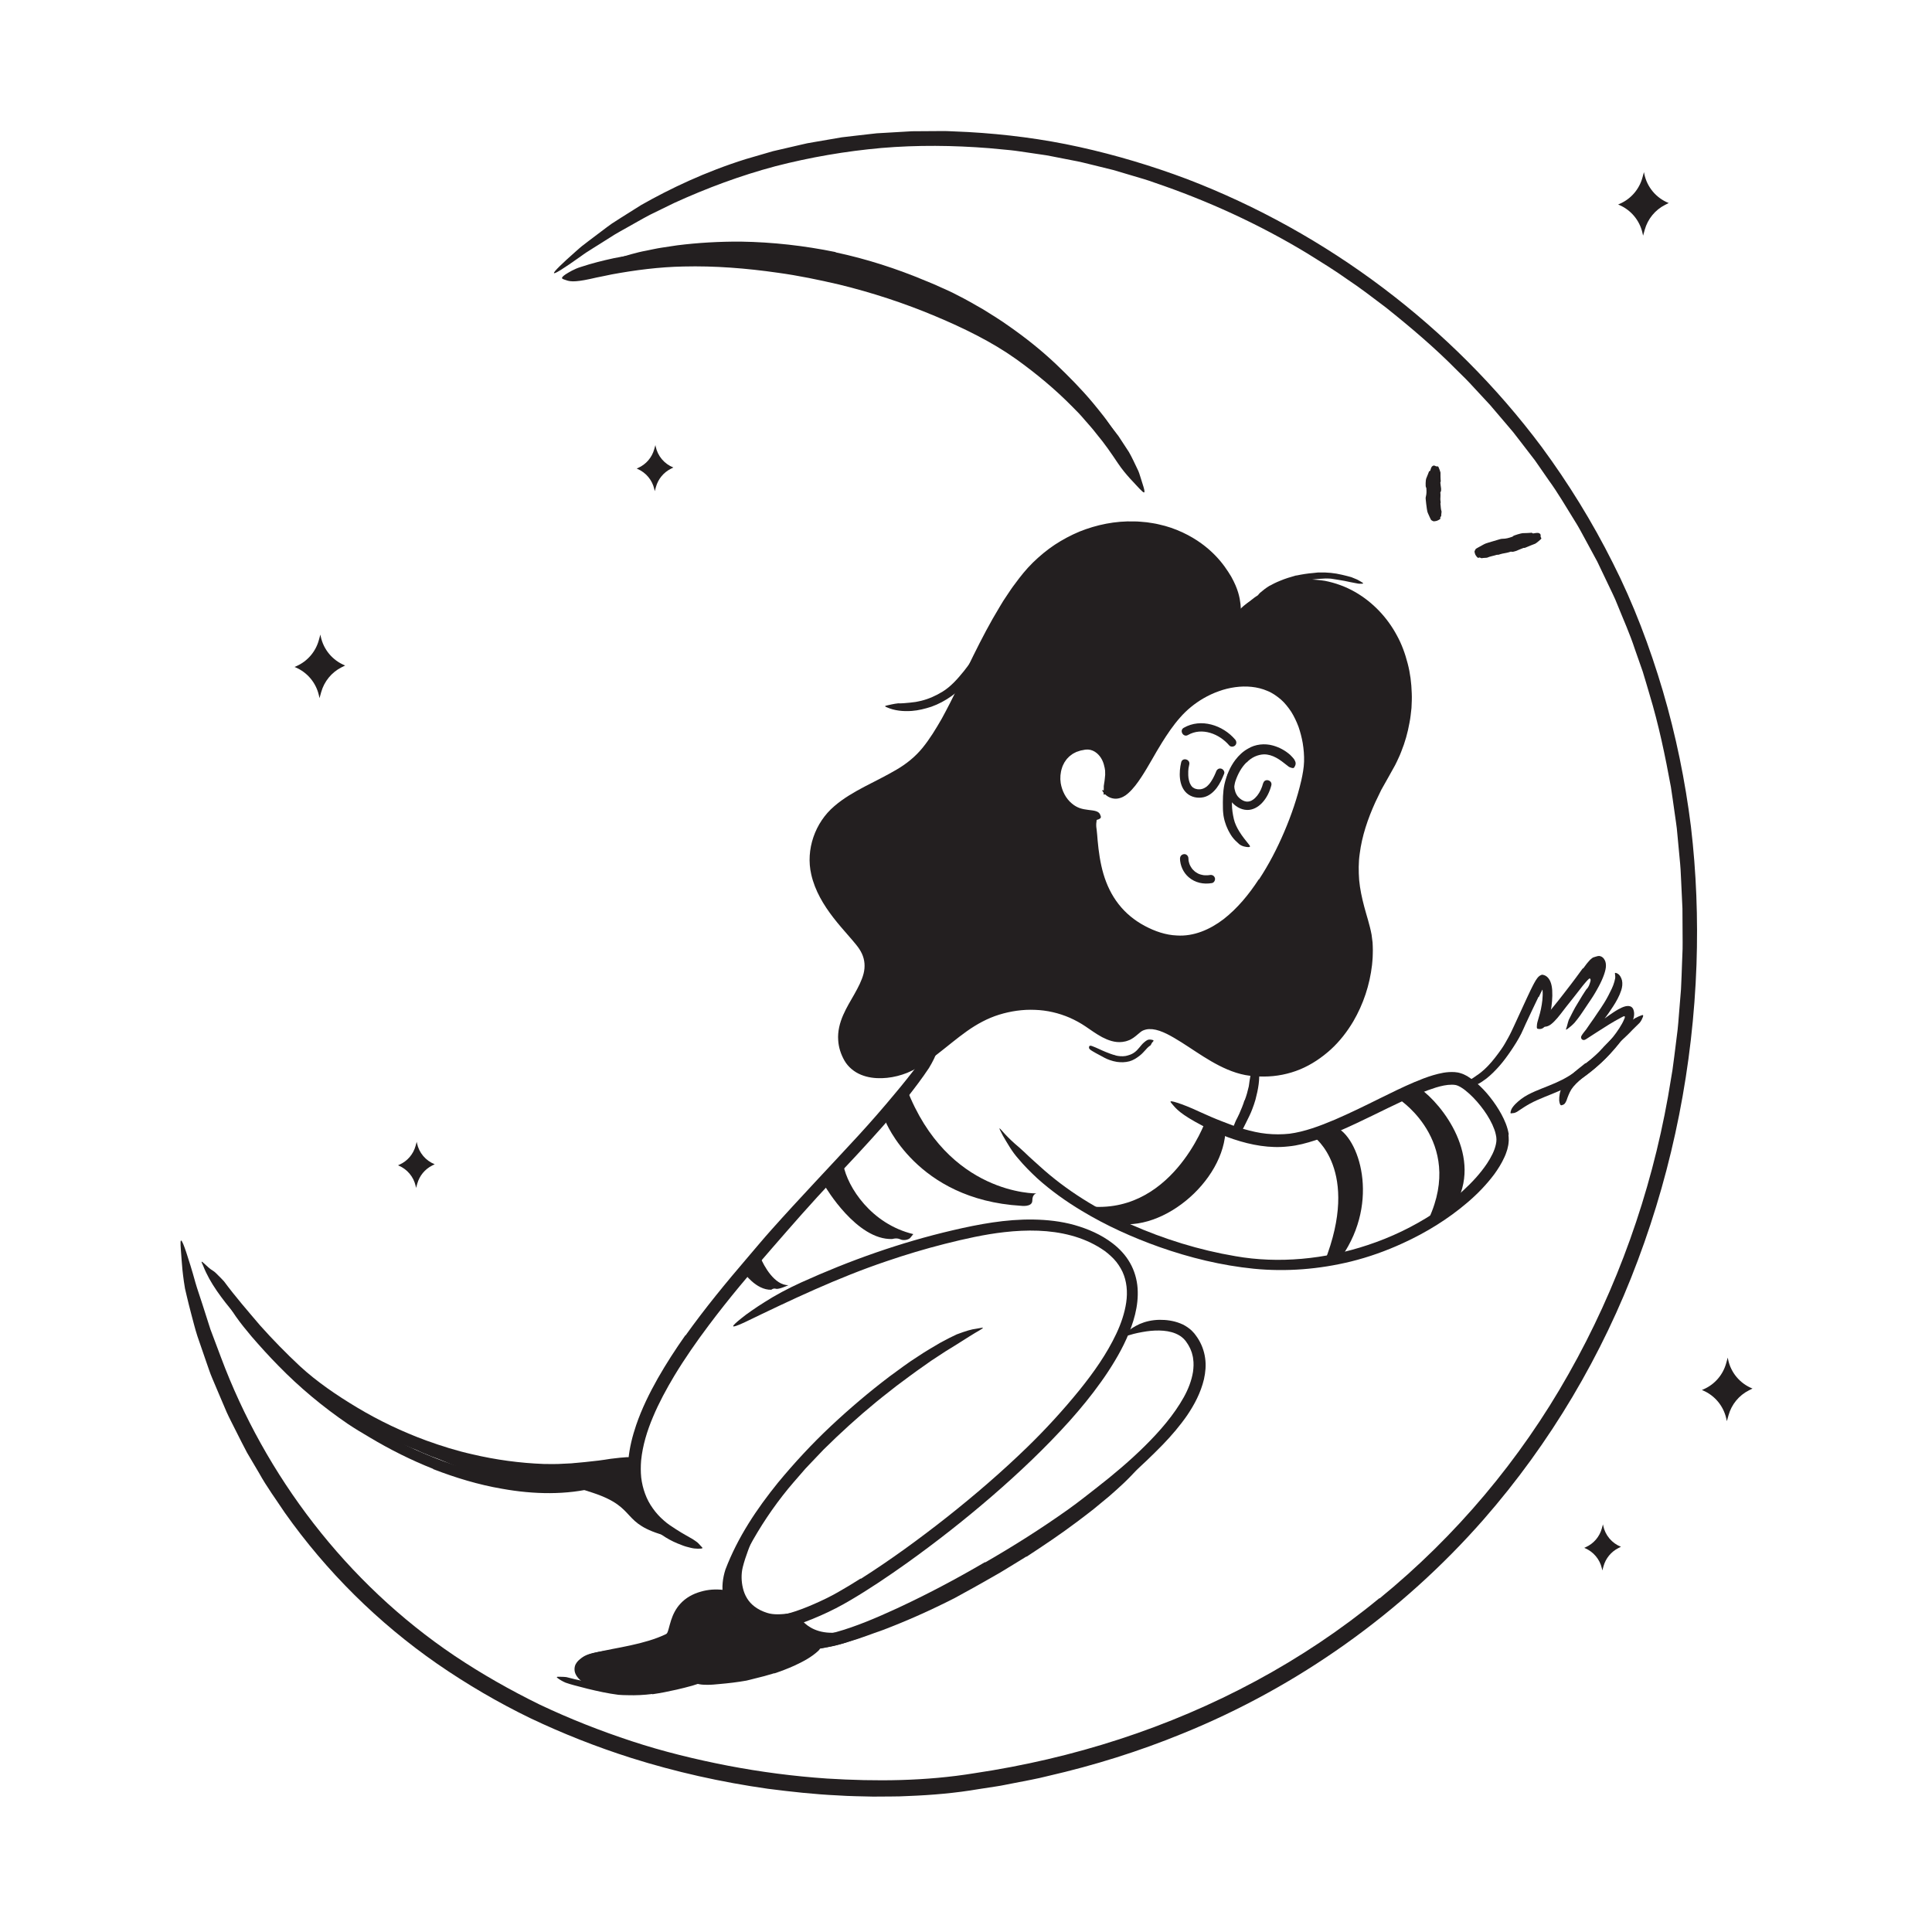 <?xml version="1.0" encoding="UTF-8"?><svg id="Layer_1" xmlns="http://www.w3.org/2000/svg" width="520" height="520" viewBox="0 0 520 520"><defs><style>.cls-1{fill:#231f20;}</style></defs><path class="cls-1" d="m179.65,413.48c-12.99-3.39-7.69-7.58-20.05-11.68-11.58-3.84-22.27-6.52-22.27-6.52l34.02-2.69s-.88,3.66.96,8.47c1.94,5.08,8.59,12.75,7.34,12.42Z"/><path class="cls-1" d="m128.19,393.15c2.08.75,4.2,1.45,6.35,1.99.78.23,1.59.31,2.38.51,2.78.69,5.61,1.28,8.47,1.6,1.27.16,2.56.18,3.83.21,1.63-.06,3.26,0,4.91.28.52.1.47.48.06.96-.41.47-1.2,1.12-2.17,1.36-.86.22-1.72.25-2.59.29-.86.05-1.73.02-2.6.01-1.73-.12-3.46-.34-5.16-.72-2.04-.43-4.19-.61-6.27-1.03-2.29-.47-4.53-1.12-6.75-1.83l-2.04-.68-2.01-.74c-2.03-.74-4.02-1.63-6.01-2.43-.77-.33-1.55-.6-2.33-.87-.77-.31-1.53-.63-2.29-.96-.33-.15-.67-.27-.99-.46-1.18-.68-1.41-1.16-1.32-1.91.02-.17.02-.34.06-.49.07-.25.28-.4.6-.49.32-.08.77-.11,1.25.02,1.43.36,2.84.78,4.25,1.25.69.26,1.37.54,2.06.84.69.28,1.38.56,2.07.84,1.02.43,2.07.81,3.1,1.24,1.05.37,2.09.78,3.15,1.12l-.02.08Z"/><path class="cls-1" d="m116.6,395.35c-5.92-2.34-11.62-5.2-17.06-8.45-2-1.17-3.98-2.36-5.9-3.64-6.73-4.6-13.01-9.82-18.68-15.64-2.53-2.56-4.96-5.25-7.3-7.96l-2.19-2.67c-.7-.91-1.42-1.81-2.07-2.77-.64-.96-1.26-1.93-1.82-2.94-.56-1.01-1.02-2.08-1.53-3.1-.6-1.3-.37-1.21.58-.38.52.46,1.17,1.04,1.92,1.7.39.35.86.71,1.28,1.13.41.43.82.9,1.22,1.4.35.45.75.87,1.1,1.32l1.03,1.37c.69.91,1.43,1.78,2.14,2.67,1.46,1.76,2.95,3.49,4.52,5.17,3.11,3.37,6.4,6.58,9.83,9.71,4.11,3.73,8.88,7.02,13.67,10.05,5.26,3.35,10.78,6.32,16.53,8.77,3.52,1.55,7.14,2.86,10.81,3.99,5.57,1.69,11.31,2.96,17.06,3.49,4.47.38,8.88.27,13.26-.14.97-.09,1.91-.15,2.88-.27.9-.09,1.65-.15,2.28-.18.63-.04,1.14-.11,1.57-.08.86.05,1.38.18,1.83.38.2.09.46.16.58.25.21.15-.04.36-.66.69-.63.31-1.62.8-2.97,1.12-7.97,2.08-16.86,1.9-25.38.36-6.36-1.08-12.57-2.98-18.56-5.29l.02-.07Z"/><path class="cls-1" d="m118.08,392.42c-6.76-2.22-13.31-5.06-19.52-8.49l-3.38-1.9c-1.13-.62-2.21-1.34-3.31-2.02-.97-.6-1.91-1.25-2.83-1.91-.93-.66-1.87-1.3-2.78-1.98-1.79-1.41-3.63-2.75-5.33-4.25-3.51-2.89-6.74-6.09-9.91-9.32-1.34-1.5-2.75-2.94-4.09-4.44-1.3-1.53-2.68-3-3.9-4.58-3.22-3.97-6.47-8.02-8.36-12.87-.71-1.43-.5-1.31.52-.37.53.45,1.16,1.18,2.26,1.82.52.34.92.82,1.4,1.28.47.48.98.96,1.46,1.51,3.04,4.12,6.4,7.96,9.7,11.85,3.4,3.81,6.98,7.47,10.75,10.99,4.54,4.18,9.88,7.81,15.28,11.05,5.95,3.57,12.24,6.57,18.77,8.96,4.02,1.45,8.12,2.74,12.3,3.67,6.31,1.49,12.81,2.37,19.24,2.61,1.25.03,2.5.02,3.74.01,1.24-.06,2.48-.1,3.71-.18,2.46-.21,4.9-.45,7.34-.75,1.08-.13,2.12-.3,3.2-.47,4.02-.48,5.31-.61,6.32-.19.23.09.52.15.66.24.25.16-.02.41-.7.81-.68.41-1.79.87-3.26,1.33-8.76,2.82-18.61,3.06-28.21,2.14-7.14-.79-14.24-2.27-21.08-4.46l.02-.08Z"/><path class="cls-1" d="m426.77,286.22c1.32-1,2.57-2.03,3.71-3.17.42-.41.77-.91,1.2-1.35,1.51-1.54,3.05-3.14,4.7-4.64.73-.67,1.49-1.31,2.25-1.93.5-.39.98-.8,1.53-1.12.56-.31,1.15-.56,1.75-.77.38-.13.42.07.28.47-.15.38-.42,1.05-.87,1.57-.85.88-1.73,1.65-2.54,2.54-.82.86-1.74,1.66-2.64,2.52-1.1,1.01-1.98,2.32-3.02,3.49-1.17,1.3-2.47,2.52-3.81,3.61-.82.69-1.67,1.32-2.48,1.97-1.23.98-2.44,1.96-3.39,3.11-.75.89-1.17,1.94-1.56,2.96-.1.22-.14.46-.24.69-.36.84-.61,1.1-1.07,1.23-.1.03-.21.08-.3.09-.3.05-.5-.4-.61-1.23-.04-1.2.16-2.53.79-3.67.59-1.15,1.35-2.23,2.25-3.08,1.32-1.28,2.73-2.3,4.02-3.36l.04.05Z"/><path class="cls-1" d="m426.11,260.67l.95-1.28c.31-.39.61-.7.91-1.05.26-.21.54-.49.76-.61.19-.06.42-.16.57-.19.35-.08.65-.22.93-.23.16.01.27-.06.59.09.32.08.6.33.79.53.49.66.62,1.17.63,1.94.04,1.27-.8,3.52-1.96,5.67-.3.53-.57,1.06-.88,1.57l-.36.6-.29.47c-.39.63-.82,1.24-1.23,1.85-.75,1.08-1.43,2.2-2.19,3.25-.49.67-.99,1.35-1.54,1.99-.58.62-1.23,1.18-1.93,1.69-.47.3-.44.17-.27-.26.18-.43.33-1.31.65-2.22.76-1.47,1.46-2.99,2.35-4.38.42-.71.85-1.41,1.28-2.12.21-.36.44-.7.67-1.05.22-.32.52-.81.54-.76.22-.2.43-.55.57-.85.14-.32.23-.59.36-1,.07-.22.14-.49.07-.74-.03-.12-.12-.21-.21-.23-.08,0-.14.06-.2.1-.24.19-.48.47-.78.8l-.58.68-.32.39-.52.67c-1.3,1.7-2.65,3.37-3.98,5.05-1.04,1.3-1.96,2.67-3.19,3.9-.27.26-.55.53-.87.77-.6.45-1.13.59-1.53.63-.4.03-.68-.1-.91-.34-.1-.1-.21-.2-.27-.3-.15-.36.18-.81.69-1.46.4-.5.83-.99,1.24-1.55.45-.54.9-1.08,1.35-1.62.91-1.11,1.84-2.28,2.76-3.47l2.06-2.67,1.25-1.66,1.98-2.7v.1Z"/><path class="cls-1" d="m431.27,282.38c1.35-1.4,2.64-2.88,3.76-4.45.56-.78,1.09-1.59,1.54-2.41.22-.41.43-.82.59-1.23l.11-.25c.02-.06.04-.11.05-.18.01-.08.02-.16,0-.23-.02-.18-.24-.12-.35-.07l-.19.09-.09.04-.32.17c-2.21,1.14-4.4,2.56-6.58,3.96l-1.64,1.06-.82.53-.42.27c-.1.06-.14.1-.38.19l-.1.03c-.06.02-.24.03-.35,0-.08-.03-.09-.02-.21-.09-.1-.06-.2-.17-.25-.29-.12-.3-.06-.26-.07-.36,0-.06.02-.16.03-.19l.03-.07s.04-.1.05-.12c.23-.41.42-.62.62-.9l.61-.77,1.1-1.6c.67-.93,1.33-1.87,1.95-2.83.65-.94,1.29-1.87,1.87-2.83.76-1.22,1.41-2.5,2-3.75.29-.63.54-1.26.7-1.87.07-.31.16-.6.21-.89.06-.29.02-.54,0-.82-.02-.36-.11-.57-.03-.64.07-.06.31-.04.75.21.45.25.9.93,1.12,1.78.19.85.08,1.8-.21,2.69-.52,1.59-1.31,2.96-2.15,4.27-.42.66-.85,1.29-1.29,1.92-.44.63-.88,1.25-1.41,1.81-1.03,1.14-2.03,2.28-3.14,3.31-.28.26-.47.58-.7.86l-.32.43-.14.2-.05.08-.02.03h0s.02.02-.02,0c-.06-.03-.13-.06-.16-.08-.15-.09-.34-.15-.49-.19-.1-.05-.22-.02-.2-.02.02-.02.02-.07,0-.1-.01-.04-.03-.14-.05-.2-.03-.07-.06-.13-.1-.2-.05-.11-.1-.22-.15-.32-.05-.07.05-.05.12-.12l.47-.31.93-.64c1.48-1.02,2.97-2.11,4.48-3.21.76-.55,1.52-1.1,2.32-1.62.4-.26.8-.52,1.23-.76.61-.34,1.37-.72,2.02-.86.42-.09.81-.1,1.17,0,.37.07.71.41.87.74.23.54.31,1.13.23,1.81-.07.34-.11.67-.23,1.01l-.16.5-.14.35c-.36.88-.8,1.68-1.27,2.45-.95,1.54-2.02,2.96-3.17,4.32-1.66,1.95-3.47,3.74-5.39,5.4-2.91,2.5-6.19,4.69-9.74,6.19-2.72,1.2-5.48,2.12-7.89,3.43-.52.3-1.04.58-1.54.91-.95.58-1.5,1.03-1.97,1.3-.25.11-.43.22-.62.28-.2.05-.38.07-.56.08-.16.01-.33.06-.44.06-.18,0-.15-.21-.02-.7.11-.51.53-1.11,1.18-1.79.99-.98,2.14-1.87,3.38-2.52,1.24-.66,2.52-1.19,3.77-1.69,2.51-.99,4.93-1.93,7.12-3.27,3.27-2,6.37-4.53,9.08-7.37l.05.04Z"/><path class="cls-1" d="m414.09,268.3c-1.16,2.37-2.28,4.81-3.43,7.24-.42.89-.78,1.81-1.23,2.7-.4.77-.84,1.58-1.31,2.33-.45.74-.93,1.47-1.42,2.2-.99,1.45-2.03,2.89-3.21,4.22-1.05,1.18-2.17,2.32-3.42,3.3-.82.6-1.64,1.23-2.59,1.62-.91.46-1.92.75-2.96.73-.64.01-.57-.08-.16-.5.2-.22.48-.52.78-.93.3-.38.71-.64,1.14-.95.39-.24.76-.51,1.13-.77.39-.24.74-.52,1.1-.79.71-.56,1.39-1.18,2.02-1.85,1.27-1.34,2.42-2.85,3.54-4.44.68-.95,1.26-2,1.85-3.07.58-1.03,1.07-2.12,1.59-3.22l3.37-7.33,1.07-2.27.56-1.13.38-.72c.14-.27.3-.53.45-.79.26-.4.53-.8.83-1.06.15-.14.3-.23.47-.32.15-.06.36-.2.58-.14,1.19.19,1.92,1.21,2.27,2.42.08.31.16.62.2.94.02.15.05.34.06.47l.03.37c.03.49.04.97.03,1.44-.06,2.04-.29,4.02-.9,5.98-.13.43-.26.86-.45,1.29-.81,1.54-1.58,1.74-2.19,1.68-.15-.02-.3-.01-.41-.05-.19-.06-.23-.27-.22-.6.02-.33.04-.8.19-1.3.21-.75.43-1.51.65-2.27.2-.77.37-1.57.49-2.37.13-.8.22-1.61.24-2.4.05-.72-.07-1.87-.04-1.53,0,0,0,0,0-.03,0-.02-.02-.02-.05,0,.07-.15-.23.44-.39.78l-.56,1.17-.06-.02Z"/><path class="cls-1" d="m335.01,296.15c.47-1.2.81-2.46,1.1-3.74.11-.47.1-.95.2-1.42.16-.83.28-1.68.38-2.53.04-.43.11-.85.16-1.28l.09-1.29c.05-.77-.02-1.53-.08-2.29-.07-.97-.2-1.94-.12-2.94.03-.31.35-.33.74-.13.38.2.88.62,1.07,1.19.15.5.27,1.01.4,1.53.12.51.13,1.04.19,1.56.08,1.04.08,2.1-.06,3.15-.08.63-.12,1.27-.16,1.91-.02.65-.06,1.29-.15,1.94-.18,1.41-.5,2.8-.86,4.17-.26.84-.51,1.68-.84,2.49-.45,1.25-1.08,2.43-1.66,3.62-.46.92-.88,1.86-1.49,2.71-.13.19-.23.4-.39.56-.58.64-.91.7-1.45.43-.12-.06-.25-.12-.36-.2-.36-.26-.42-.77-.21-1.3.18-.38.35-.77.5-1.17.15-.4.35-.76.48-1.16.14-.4.37-.74.55-1.12.17-.38.36-.76.54-1.13.5-1.15,1-2.32,1.37-3.56l.07.02Z"/><path class="cls-1" d="m278.98,321.21s-23.91.49-34.95-28.2l-5.75,8.71s8.26,21.12,36.5,22.82c0,0,3.07.44,3.07-1.4s1.13-1.93,1.13-1.93Z"/><path class="cls-1" d="m245.81,332.16c-11.29-2.72-17.69-12.61-18.82-18.64l-4.89,5.84s8.47,14.49,18.07,14.12c0,0,1.13-.39,2.12.08s2.31.06,2.68-.36.85-1.04.85-1.04Z"/><path class="cls-1" d="m212.24,345.9c-3.78.11-6.7-5.29-7.55-7.42l-4.5,4s3.27,4.78,7.41,4.66c0,0,.52-.49,1.27-.26s3.36-.99,3.36-.99Z"/><path class="cls-1" d="m184.5,359.46c5.24-7.34,10.94-14.27,16.76-21.06,2.13-2.48,4.2-4.99,6.38-7.42,7.65-8.57,15.58-16.86,23.33-25.28,3.43-3.74,6.79-7.59,9.99-11.46,2.08-2.47,4.09-4.99,6.03-7.56.98-1.27,1.97-2.54,2.91-3.83.46-.66.95-1.29,1.44-1.92.47-.64.94-1.3,1.36-1.98,1.04-1.7.96-1.49.59.24-.21.85-.51,2.09-.97,3.57-.51,1.45-1.29,3.05-2.28,4.68-1.86,2.81-3.9,5.47-5.96,8.1-2.09,2.61-4.29,5.11-6.48,7.61-4.41,4.98-8.95,9.84-13.55,14.67-5.52,5.77-10.95,12.04-16.3,18.18-5.88,6.75-11.66,13.59-17.01,20.74-3.3,4.39-6.44,8.91-9.27,13.59-2.12,3.56-4.11,7.21-5.7,11.01-1.61,3.78-2.81,7.74-3.21,11.73-.13,1.55-.13,3.09.02,4.61.18,1.51.53,2.98,1.05,4.38.51,1.4,1.21,2.72,2.08,3.92.85,1.21,1.85,2.32,2.98,3.28.97.88,2.06,1.58,3.18,2.3,1.04.67,1.92,1.22,2.69,1.63.75.45,1.39.77,1.89,1.08.5.32.89.61,1.22.85.32.27.55.54.77.79.19.23.47.47.58.62.18.27-.26.31-1.28.3-.52,0-1.16-.06-1.9-.25-.75-.17-1.61-.4-2.55-.79-2.82-1.03-5.54-2.65-7.85-4.88-1.16-1.11-2.2-2.38-3.1-3.75-.87-1.4-1.6-2.89-2.15-4.47-1.06-3.15-1.35-6.54-1.06-9.77.28-3.25,1.08-6.36,2.09-9.35,1.52-4.44,3.58-8.61,5.84-12.61,2.28-3.99,4.77-7.83,7.39-11.55l.08.04Z"/><path class="cls-1" d="m226.14,69.36c2.88.8,5.74,1.66,8.57,2.6,1.04.32,2.09.59,3.12.95,3.61,1.28,7.13,2.81,10.63,4.35,1.55.68,3.14,1.3,4.69,1.94.98.45,1.98.86,2.96,1.33.95.53,1.84,1.16,2.73,1.8.54.42.31.69-.4.88-.71.17-1.96.41-3.18.17-4.19-1.22-8.07-3.07-12.06-4.88-2.37-1.12-5.02-1.8-7.55-2.64-2.79-.92-5.6-1.8-8.44-2.57-1.75-.48-3.5-.94-5.27-1.34-2.68-.61-5.38-1.19-8.08-1.56-1.05-.13-2.1-.2-3.15-.26-1.05-.03-2.09-.1-3.13-.19-.46-.04-.91-.05-1.37-.1-.43-.06-.78-.14-1.07-.22-.29-.09-.52-.23-.71-.35-.38-.25-.59-.51-.74-.85-.07-.15-.17-.3-.21-.44-.13-.44.61-.83,1.94-1.19.97-.16,1.95-.23,2.94-.26.99-.04,1.99-.07,2.98.04,1.99.17,4,.44,5.99.79,2.97.51,5.92,1.19,8.85,1.92l-.02.09Z"/><path class="cls-1" d="m224.92,67.92c8.3,1.77,16.41,4.38,24.21,7.66l2.14.88,2.12.95c1.41.62,2.82,1.25,4.18,1.98,2.44,1.21,4.79,2.58,7.15,3.94,2.31,1.44,4.63,2.86,6.84,4.45,4.46,3.11,8.72,6.5,12.66,10.23,3.48,3.32,6.89,6.77,9.95,10.44,1,1.16,1.92,2.4,2.89,3.59.95,1.21,1.77,2.52,2.65,3.78.44.63.84,1.28,1.23,1.95.38.67.82,1.3,1.14,2.01.74,1.35,1.29,2.8,1.93,4.19.75,1.76.48,1.6-.64.39-.59-.64-1.38-1.49-2.29-2.48-.48-.5-1.05-1.02-1.56-1.62-.5-.61-1-1.27-1.48-1.97-3.65-4.87-7.46-9.6-11.78-13.9-4.28-4.33-8.94-8.29-13.82-12.04-5.84-4.51-12.63-8.19-19.48-11.35-7.54-3.47-15.39-6.34-23.47-8.33-4.96-1.28-10.02-2.19-15.1-2.9-7.7-1-15.54-1.41-23.25-.98-5.99.35-11.83,1.2-17.6,2.45-1.28.23-2.5.61-3.79.85-1.2.23-2.19.41-3.02.57-.83.16-1.5.28-2.08.31-1.15.04-1.86-.09-2.47-.33-.28-.11-.63-.19-.81-.31-.3-.2,0-.53.8-1.02.8-.48,2.08-1.17,3.83-1.73,2.59-.78,5.23-1.63,7.96-2.12,1.36-.27,2.73-.59,4.12-.8,1.39-.21,2.78-.42,4.18-.63,5.62-.71,11.37-1.03,17.13-1,8.56.13,17.13,1.1,25.53,2.82v.09Z"/><path class="cls-1" d="m195.59,428.65s3.7,7.96,9.55,8.96-16.15,13.17-23.61,14.82c-7.46,1.66-22.98,3.61-25.56-3.41-2.58-7.03,18.53-3.26,23.93-8.39,5.4-5.13-.24-6.5,6.24-10,7.2-3.89,9.45-1.98,9.45-1.98Z"/><path class="cls-1" d="m187.15,450.46s1.99,2.34,12.63.89,17-5.98,19.82-8.66c0,0-10.31.4-13.48-5.09,0,0-10.62,12.29-18.97,12.86Z"/><path class="cls-1" d="m171.06,455.92c-2.81.07-5.65-.09-8.44-.76-1.39-.33-2.78-.76-4.11-1.43-.33-.16-.66-.37-.99-.55-.33-.21-.64-.44-.97-.67-.63-.5-1.29-1.11-1.7-2.1-.3-.72-.31-1.74.11-2.52.42-.77.99-1.22,1.5-1.57,1.04-.65,2.04-1.05,3.05-1.32,3.5-.93,6.88-1.4,10.21-2.15,1.67-.36,3.31-.77,4.92-1.26.81-.25,1.6-.51,2.38-.81.39-.15.78-.3,1.16-.47.19-.08.38-.16.57-.25l.5-.24.06-.03c.17-.1.24-.22.35-.45.12-.27.22-.63.32-.98.2-.72.39-1.5.65-2.28.5-1.55,1.28-3.12,2.44-4.38,1.47-1.65,3.48-2.73,5.5-3.29,2.03-.61,4.12-.72,6.13-.48,1.26.39,1.07.48.05,1.12-.51.33-1.21.66-2.02,1.04-.4.2-.84.38-1.29.56-.46.16-.93.31-1.41.45-2.31.66-4.21,1.79-5.44,3.49-.62.86-1.07,1.88-1.44,3.06l-.59,1.93c-.06.19-.12.37-.21.57-.09.22-.15.37-.33.71-.17.28-.34.55-.57.77-.1.12-.23.22-.37.3-.13.09-.25.2-.4.27l-1.1.49-.99.41c-.67.26-1.33.49-2.01.71-1.35.43-2.7.78-4.06,1.09-2.39.51-4.83,1.03-7.28,1.56-2.4.52-4.89,1.07-6.9,1.86-.52.22-1,.52-1.15.73-.13.17-.17.35.01.75.18.37.57.81,1.06,1.14.24.18.49.33.77.48.26.16.55.29.84.41,2.33,1.02,4.97,1.47,7.6,1.62,3.25.18,6.55-.12,9.77-.78,4.87-1.03,9.63-2.83,13.95-5.29,3.37-1.9,6.38-4.23,9.25-6.73.64-.54,1.24-1.11,1.85-1.69,2.32-2.1,3.17-2.65,4.2-2.58.22,0,.47-.03.63,0,.5.07.02,1.44-1.55,3.23-4.89,5.08-11.11,9.53-18.08,12.5-5.17,2.21-10.75,3.63-16.44,3.86v-.06Z"/><path class="cls-1" d="m208.41,450.35c-1.82.56-3.66,1.06-5.51,1.49-.67.15-1.33.37-2.01.5-2.4.43-4.83.71-7.24.92-1.07.1-2.17.22-3.27.21-1.39,0-2.96-.08-4.17-.99-.37-.28-.17-.49.29-.67.47-.18,1.17-.45,1.83-.35,1.21.14,2.47.02,3.78-.12,1.34-.13,2.69-.26,4.05-.4,1.64-.14,3.29-.63,4.92-1.03,1.8-.41,3.59-.89,5.36-1.44,1.09-.33,2.17-.7,3.24-1.11,1.62-.61,3.23-1.27,4.75-2.06,1.18-.62,2.26-1.39,3.33-2.15.24-.17.46-.35.71-.5.92-.57,1.34-.53,1.86-.13.12.09.25.17.35.26.16.16.2.38.13.65-.07.27-.24.6-.55.88-1.81,1.7-4.11,2.92-6.45,4-1.75.79-3.56,1.48-5.38,2.09l-.02-.06Z"/><path class="cls-1" d="m202.9,435.57c-2.24-1.27-4.16-3.4-4.96-5.86-.32-.88-.57-1.77-.67-2.68-.3-3.21.45-6.2,1.44-8.99.46-1.23.89-2.48,1.46-3.65.36-.75.72-1.51,1.16-2.21.47-.69.98-1.36,1.54-1.98.35-.39.47-.22.47.29,0,.5-.05,1.39-.31,2.28-1.08,3.07-2.35,5.96-3.12,9.06-.45,1.84-.38,3.85.05,5.62.45,1.96,1.49,3.72,3.11,4.94.99.76,2.16,1.33,3.41,1.72,1.74.57,3.89.4,5.88.15,1.57-.23,3.08-.7,4.57-1.17.33-.11.64-.24.97-.31,1.24-.31,1.65-.29,2.13.14.11.1.24.18.32.29.29.33-.09.91-.98,1.45-1.31.81-2.77,1.31-4.27,1.77-1.5.41-3.06.81-4.71.87-1.23.06-2.47.07-3.89-.23l-.53-.13-.45-.15c-.3-.11-.6-.19-.9-.32-.6-.24-1.19-.5-1.76-.82l.03-.06Z"/><path class="cls-1" d="m234.14,436.77c-14.54,6.87-18.92-1.55-18.92-1.55l-7.15,2.77s2.9,3.15,6.18,4.07c5.7,1.6,19.89-5.28,19.89-5.28Z"/><path class="cls-1" d="m276.24,418.95c-2.32,1.45-4.67,2.85-7,4.28-2.38,1.35-4.74,2.73-7.13,4.05l-5.24,2.88c-6.27,3.19-12.69,6.07-19.27,8.57-2.96,1.01-5.87,2.19-8.86,3.04-.96.28-1.9.61-2.87.85l-2.93.67c-1.94.49-3.96.7-5.96.77-1.25.04-1.1-.27-.11-.82.49-.27,1.18-.65,2.03-.94.84-.3,1.83-.56,2.91-.89,7.66-2,15.15-4.78,22.61-7.91,4.46-1.89,8.93-4.23,13.28-6.6l3.6-1.95,3.55-2.04c1.18-.69,2.37-1.35,3.54-2.06l3.49-2.15c2.88-1.73,5.66-3.63,8.47-5.46,2.08-1.46,4.17-2.92,6.26-4.38,2.04-1.53,4.08-3.04,6.06-4.6,1.52-1.24,3-2.51,4.46-3.77,1.46-1.28,2.83-2.63,4.28-3.92.64-.56,1.25-1.13,1.88-1.72,2.36-2.13,3.28-2.63,4.16-2.71.2-.01.44-.07.59-.04.51.08-.19,1.24-1.74,3.05-2.28,2.7-4.96,5.12-7.72,7.53-1.41,1.16-2.83,2.34-4.25,3.51-1.44,1.15-2.94,2.25-4.41,3.38-4.41,3.32-9.01,6.4-13.63,9.42l-.04-.05Z"/><path class="cls-1" d="m175.55,455.94c-2.2.28-4.43.39-6.66.32-.81,0-1.63-.04-2.44-.1-2.86-.36-5.57-.97-8.31-1.63-1.2-.32-2.42-.61-3.61-.94-.77-.21-1.54-.43-2.3-.7-.74-.32-1.46-.72-2.12-1.21-.41-.31-.27-.39.2-.38.45.03,1.27-.02,2.15.1,2.99.83,6.14,1.32,9.24,2.14,1.87.44,3.86.65,5.77.73,2.11.11,4.25.03,6.38-.21,1.31-.14,2.63-.33,3.93-.56,1.98-.36,3.98-.77,5.93-1.25,1.52-.39,3-.85,4.52-1.21.33-.08.66-.17,1-.24,1.26-.26,1.71-.1,2.05.28.08.09.18.18.23.27.17.31-.29.7-1.16,1.04-1.31.45-2.65.88-4.02,1.31-1.38.4-2.8.73-4.23,1.07-2.13.49-4.31.92-6.52,1.24v-.05Z"/><path class="cls-1" d="m391.39,324.82c8.09-13.28-3.29-27.66-9.18-31.81l-5.34,3.09s18.29,12.16,6.67,33.97l7.86-5.25Z"/><path class="cls-1" d="m360.06,339.66c11.49-14.89,6.2-32.53,0-36.03l-6.47,2.31s12.69,8.9,2.9,33.72h3.57Z"/><path class="cls-1" d="m298.39,328.77c13.42,4.32,31.47-10.79,31.47-25.15l-5.39-1.9s-9.37,26.21-32.8,22.82l6.73,4.23Z"/><path class="cls-1" d="m375.11,201.46c5.1-10.08,4.1-13.86,2.66-18.93-1.44-5.07-4.45-25.89-31.27-24.87,0,0-8.13,1.7-12.66,6.23,0,0-9.25-26.78-32.31-22-23.06,4.78-31.24,23.7-34.07,28.78-2.82,5.08-13.29,28.46-20.27,33.38-6.98,4.92-24.48,11.51-26.32,19.43-1.84,7.92,1.32,16.26,7.2,26.2,5.88,9.94,6.53,1.48,5.88,9.94-.65,8.46-8.2,17.41-6.97,21.13,1.23,3.72,1.88,10.33,11.3,8.13,9.42-2.2,17.6-12.16,25.01-14.98,7.4-2.82,18.83-5.49,27.19-.49,8.36,4.99,12.86,5.05,12.86,5.05,0,0,3.28-4.82,6.48-4.26,3.2.57,17.38,10.71,22.62,12.69,5.23,1.99,18.43,2.5,24.63-5.71,6.2-8.21,9.63-13.56,10.36-22.41.74-8.85-4.98-18.28-3.85-26.16,1.12-7.89,6.43-21.07,11.53-31.15Zm-25,15.39c-2.05,8.2-11.5,26.67-23.99,32.91-12.49,6.24-23.78.08-28.55-7.11-4.77-7.19-2.3-22.65-2.3-22.65,0,0-5.26-1.68-7.55-3.28-2.29-1.6-4.26-5.22-3.36-9.17.89-3.95,4.57-6.53,7.62-7.21,3.06-.68,5.75,3.22,6.95,6.64,1.2,3.43-1.26,5.99-1.26,5.99,1.55,3.14,4.25.64,7.66-2.93,3.41-3.56,7.31-14.16,15.13-20.99,7.83-6.83,16.45-5.48,22.29-3.84,5.83,1.64,7.02,7.27,9.03,12.61,2.01,5.33.38,10.83-1.67,19.03Z"/><path class="cls-1" d="m267.87,172.77c-1.57,2.64-3.23,5.27-5.11,7.77-.7.91-1.34,1.85-2.12,2.7-2.67,3.04-6.08,5.59-9.95,6.97-1.73.56-3.5,1.01-5.29,1.14-2.29.16-4.64-.05-6.73-.99-.66-.25-.53-.36.1-.5.62-.13,1.76-.43,2.97-.56,1.08.05,2.13-.1,3.17-.18l1.55-.19c.51-.08,1.01-.22,1.52-.32,2.01-.5,3.92-1.35,5.75-2.48,2.19-1.35,4.02-3.42,5.71-5.51,1.86-2.31,3.51-4.85,5.06-7.46.96-1.6,1.88-3.24,2.78-4.89,1.37-2.5,2.75-5.03,4.18-7.51,1.13-1.91,2.14-3.9,3.62-5.66.3-.4.66-.76,1.02-1.13,1.43-1.3,2.19-1.38,2.81-1.12.15.06.31.11.41.19.36.3-.08.95-.82,1.91-2.24,2.8-4.12,6.25-6.09,9.8-1.46,2.63-2.93,5.34-4.47,8.04l-.06-.03Z"/><path class="cls-1" d="m348.89,154.91c1.53-.32,3.07-.57,4.62-.69.57-.04,1.12-.16,1.69-.14,2-.04,4.01.14,5.95.61.87.17,1.71.44,2.56.65l1.56.64c.5.25.98.55,1.45.84.29.19.2.27-.14.29-.33.02-.91.03-1.51-.12-1.08-.21-2.14-.4-3.18-.64-1.05-.2-2.11-.35-3.19-.53-.64-.13-1.32-.1-1.98-.12-.67.03-1.34.08-2.01.12-1.47.14-2.94.31-4.39.65-.9.18-1.78.43-2.67.67-1.33.42-2.66.87-3.91,1.46-.98.46-1.86,1.05-2.79,1.56-.21.11-.39.24-.6.36-.76.43-1.08.44-1.43.22-.08-.05-.17-.09-.24-.15-.22-.19-.03-.58.47-1.04.75-.66,1.57-1.28,2.45-1.83.91-.49,1.85-.97,2.83-1.36,1.44-.62,2.95-1.07,4.46-1.49v.04Z"/><path class="cls-1" d="m282.62,207.75c.18-1.47.72-2.89,1.48-4.17.78-1.29,1.9-2.35,3.14-3.17.48-.25.94-.55,1.42-.77.5-.19,1-.39,1.51-.53l1.37-.22c.45-.08.99-.03,1.48-.03.99.12,1.96.37,2.81.85,1.7.94,2.98,2.45,3.63,4.16.61,1.5.83,3.14.62,4.68-.16,2-1.14,3.87-2.58,5.12-.43.41-.48.26-.46-.3.01-.35.02-.74.04-1.1.02-.21-.02-.47,0-.7.02-.23.05-.47.1-.69.16-.83.2-1.62.28-2.36.01-.38-.02-.75-.02-1.11-.08-.36-.08-.72-.2-1.06-.27-1.39-.93-2.71-2.03-3.63-.64-.55-1.48-.93-2.35-.98l-.65.02c-.22.01-.48.09-.71.13-.24.05-.49.07-.72.14l-.68.23c-.12.04-.25.08-.38.12l-.35.18c-.23.13-.48.22-.69.37-.42.32-.86.6-1.21,1.01-.4.35-.67.83-.98,1.26-.24.48-.52.96-.66,1.49-.43,1.29-.55,2.71-.34,4.09.35,2.08,1.36,4.14,3.03,5.51.64.54,1.34.94,2.08,1.21.75.26,1.53.39,2.36.49.37.04.73.08,1.11.14,1.43.21,1.87.63,2.09,1.27.05.15.12.3.14.44.06.46-.58.78-1.68.94-.81.03-1.66.13-2.56,0-.89-.11-1.86-.33-2.8-.74-1.9-.82-3.38-2.19-4.56-3.82-1.75-2.43-2.49-5.51-2.15-8.48h.07Z"/><path class="cls-1" d="m338.84,236.73c2.66-4.02,4.9-8.35,6.81-12.83,1.91-4.47,3.5-9.11,4.59-13.81.38-1.71.7-3.45.75-5.08.05-1.67-.09-3.38-.37-5.06-.26-1.48-.64-2.93-1.13-4.35-.53-1.4-1.16-2.74-1.94-4-.81-1.22-1.72-2.38-2.81-3.34-1.1-.92-2.29-1.78-3.64-2.31-2.66-1.15-5.71-1.4-8.68-.99-1.49.21-2.97.56-4.39,1.09-1.44.5-2.82,1.16-4.14,1.92-2.34,1.37-4.48,3.1-6.28,5.17-1.82,2.05-3.38,4.36-4.85,6.71-1.9,3.02-3.54,6.23-5.56,9.3-1.02,1.53-2.09,3.07-3.59,4.39-.74.66-1.69,1.24-2.84,1.4-1.15.16-2.3-.27-3.07-.91-.48-.41-.74-.75-.89-.99-.15-.23-.19-.36-.13-.39.06-.03.22.02.47.14.13.06.27.13.44.21.18.07.38.14.6.22.45.13.98.25,1.5.17.52-.06.99-.33,1.45-.77.93-.84,1.92-2.28,2.99-3.95,1.88-2.97,3.6-6.25,5.55-9.43,1.95-3.19,4.06-6.38,6.81-9.2,2.76-2.83,6.12-5.04,9.79-6.51,1.84-.72,3.78-1.23,5.76-1.51,1.98-.28,4.02-.3,6.03.06,2.39.4,4.77,1.28,6.83,2.68,2.07,1.38,3.79,3.23,5.11,5.29,2.63,4.14,3.87,8.94,3.98,13.72,0,1.31-.07,2.69-.3,3.96-.2,1.29-.47,2.53-.77,3.78-.6,2.48-1.34,4.9-2.17,7.29-1.66,4.78-3.69,9.42-6.08,13.88-2.98,5.46-6.54,10.69-11.16,15-3.46,3.26-7.78,5.87-12.61,6.73-2.41.39-4.88.31-7.25-.15-1.17-.3-2.35-.56-3.46-1.04-1.14-.38-2.19-.94-3.26-1.46-3.29-1.69-6.21-4.11-8.45-7.06-2.27-2.94-3.74-6.42-4.6-9.98-.19-.79-.39-1.57-.51-2.36-.13-.79-.29-1.58-.35-2.39-.48-6,.25-7.88.89-9.09.16-.28.31-.65.44-.8.23-.26.4.21.56,1.27.15,1.06.37,2.71.51,4.79.28,3.08.71,6.17,1.58,9.12.87,2.94,2.21,5.73,4.08,8.11,1.86,2.39,4.25,4.35,6.99,5.82,2.77,1.48,5.71,2.49,8.71,2.6,4.47.29,8.84-1.56,12.54-4.39,3.7-2.88,6.82-6.65,9.46-10.71l.07.03Z"/><path class="cls-1" d="m235.25,264.26c-.68,1.82-1.57,3.4-2.44,4.89-.89,1.49-1.69,2.94-2.39,4.37-.68,1.43-1.2,2.85-1.4,4.25-.19,1.4-.1,2.77.36,4.11.13.33.22.67.39.99.15.33.3.68.47.91l.24.39c.09.12.2.23.3.35.1.11.19.24.3.34l.35.29c.95.78,2.23,1.29,3.64,1.49,2.84.4,6.03-.21,8.73-1.5,1.33-.66,2.76-1.57,4.09-2.49,1.35-.93,2.66-1.95,3.98-3,2.64-2.09,5.31-4.35,8.35-6.25,3-1.92,6.45-3.44,9.96-4.22,3.52-.84,7.2-1.07,10.81-.66,2.64.29,5.24.97,7.7,1.97.62.24,1.23.51,1.82.81.61.27,1.18.61,1.76.93,1.15.65,2.27,1.42,3.26,2.1,1.01.68,1.99,1.34,2.96,1.82.97.49,1.92.81,2.73.81.4,0,.78-.04,1.14-.19.36-.11.64-.31,1.07-.65.42-.33.88-.77,1.5-1.23.31-.23.65-.46,1.06-.66.43-.22.8-.32,1.19-.45,1.37-.41,2.82-.41,4.1-.17,1.29.23,2.46.66,3.55,1.15,2.17.99,4.08,2.21,5.94,3.42,3.7,2.42,7.22,4.93,11.01,6.55,1.91.81,3.79,1.35,5.82,1.5,2.06.2,4.12.18,6.13-.13,2.01-.32,3.97-.91,5.83-1.76,1.85-.86,3.59-1.99,5.21-3.3,6.44-5.23,10.26-13.5,11.23-21.81.2-2.08.25-4.23-.02-6.24-.27-2.01-.89-4.07-1.51-6.19-1.23-4.22-2.27-8.73-2.15-13.29.05-1,.05-2.01.15-3.01l.38-2.99c.42-1.96.8-3.93,1.45-5.82.52-1.93,1.34-3.74,2.04-5.6.8-1.81,1.66-3.59,2.55-5.36l2.86-5.14c.46-.82.92-1.64,1.29-2.5.19-.43.41-.85.58-1.28l.51-1.31c1.33-3.51,2.11-7.23,2.3-10.96.29-4.78-.37-9.64-2.12-14.08-.84-2.23-2.02-4.32-3.41-6.24-1.36-1.95-3.06-3.64-4.89-5.14-3.69-2.98-8.24-4.87-12.95-5.34-2.36-.28-4.74-.05-7.09.33-1.14.33-2.35.46-3.46.91l-1.71.58-1.65.74c-.35.15-.67.29-.96.42-.29.14-.55.3-.79.42-.48.26-.88.46-1.2.61-.64.3-.95.39-.96.29-.02-.1.26-.4.8-.88.56-.45,1.31-1.21,2.45-1.9.56-.36,1.17-.79,1.88-1.18.73-.36,1.51-.75,2.35-1.17.87-.36,1.82-.7,2.84-1.03,1.04-.22,2.14-.53,3.32-.68,2.35-.34,4.98-.3,7.72.13,2.73.53,5.55,1.52,8.21,3.05,4.71,2.73,8.59,6.83,11.15,11.62,1.32,2.38,2.24,4.95,2.91,7.56.69,2.61,1.02,5.3,1.1,7.98.07,1.34-.01,2.68-.07,4.02-.15,1.33-.27,2.67-.54,3.98-.47,2.64-1.19,5.23-2.2,7.72-.24.63-.49,1.25-.79,1.85-.29.61-.55,1.23-.87,1.82l-1.9,3.41-1.82,3.23-1.6,3.32c-2.03,4.46-3.61,9.11-4.21,13.86-.35,2.37-.32,4.76-.15,7.14.22,2.38.73,4.74,1.36,7.13.63,2.4,1.47,4.81,1.98,7.54.1.7.19,1.41.27,2.11.03.68.07,1.36.07,2.04-.02.68-.01,1.35-.05,2.03-.06.67-.09,1.35-.17,2.01-.62,5.34-2.33,10.51-5.04,15.15-1.64,2.76-3.64,5.36-6.07,7.58-2.4,2.17-5.17,4.06-8.25,5.34-3.08,1.27-6.43,1.93-9.75,1.93-1.68,0-3.26-.08-4.99-.4-1.69-.32-3.3-.86-4.82-1.5-6.1-2.6-11.01-6.9-16.29-9.57-1.31-.64-2.64-1.14-3.89-1.27-.62-.05-1.22-.05-1.77.09-.61.17-.95.28-1.47.7-.52.39-1.09.97-1.9,1.53-.39.27-.9.57-1.39.72-.48.2-1,.31-1.52.38-1.04.14-2.07,0-2.97-.25-.91-.26-1.73-.62-2.5-1.02-1.67-.89-3.09-1.96-4.48-2.89-1.34-.91-2.76-1.68-4.24-2.34-2.96-1.28-6.16-2.03-9.4-2.13-3.24-.14-6.51.34-9.63,1.3-3.1.96-5.98,2.53-8.7,4.46-2.72,1.93-5.32,4.16-8.09,6.29-1.39,1.06-2.84,2.08-4.34,3.02-1.49.92-3.19,1.82-4.95,2.36-1.76.57-3.58.9-5.45.96-1.86.05-3.78-.16-5.61-.91-1.82-.73-3.5-2.09-4.5-3.85-.95-1.69-1.55-3.5-1.67-5.45-.18-2.38.44-4.71,1.32-6.74.89-2.05,2.03-3.89,3.06-5.71,1.02-1.82,1.97-3.63,2.45-5.48.47-1.85.33-3.69-.45-5.38-.4-.86-.89-1.59-1.54-2.39-.63-.79-1.32-1.58-2.01-2.37-1.39-1.59-2.8-3.2-4.12-4.91-2.63-3.4-4.97-7.25-5.96-11.64-1.56-6.68,1.04-14.01,6.2-18.38,2.54-2.19,5.41-3.82,8.26-5.32,2.86-1.49,5.73-2.89,8.44-4.48,2.74-1.6,5.09-3.5,7.06-5.91,1.96-2.41,3.6-5.12,5.17-7.85,3.04-5.55,5.71-11.33,8.53-17.04,2.2-4.44,4.48-8.83,7.06-13.06l.96-1.59,1.03-1.55c.69-1.03,1.36-2.07,2.13-3.05,1.45-1.99,3.03-3.97,4.83-5.73,1.8-1.74,3.73-3.37,5.83-4.76,2.1-1.38,4.33-2.57,6.65-3.55,4.67-1.88,9.73-2.91,14.82-2.75,1.12,0,2.23.14,3.34.23,1.1.18,2.21.3,3.29.58,2.18.47,4.31,1.2,6.38,2.17,3.83,1.79,6.63,4.01,8.68,6.1,2.06,2.1,3.36,4.1,4.36,5.76,1.9,3.39,2.3,5.65,2.51,7.41.05.82.17,1.87.12,2.36-.04.41-.22.33-.54-.17-.16-.25-.34-.61-.56-1.07-.21-.46-.47-1.02-.8-1.65-1.28-2.51-3.27-6.55-7.28-10.45-1.51-1.41-3.14-2.69-4.9-3.77-1.78-1.05-3.67-1.93-5.63-2.62-1.98-.64-4.02-1.1-6.1-1.36-2.08-.23-4.19-.25-6.29-.1-8.42.66-16.58,4.67-22.44,10.95-.77.75-1.42,1.61-2.12,2.43l-1.99,2.65c-1.27,1.82-2.53,3.65-3.67,5.58-2.32,3.83-4.44,7.82-6.46,11.92-2.03,4.09-3.99,8.26-6.08,12.42-2.13,4.14-4.35,8.32-7.29,12.22-1.07,1.46-2.31,2.84-3.67,4.14-.73.6-1.45,1.27-2.2,1.81-.75.52-1.5,1.04-2.28,1.5-3.07,1.9-6.24,3.35-9.22,4.95-2.97,1.59-5.84,3.24-8.1,5.37-1.17,1.03-2.07,2.24-2.87,3.49-.75,1.25-1.35,2.73-1.73,4.18-.79,2.92-.63,5.97.35,8.88.97,2.92,2.67,5.67,4.68,8.27,1.01,1.3,2.09,2.57,3.22,3.84,1.13,1.28,2.3,2.52,3.47,4.01,1.21,1.54,2.22,3.54,2.54,5.69.37,2.16-.04,4.35-.72,6.18h-.09Z"/><path class="cls-1" d="m406,305.38c.03.54.11,1.08.08,1.63-.04.54-.08,1.1-.21,1.58l-.17.75-.23.7c-.14.48-.33.91-.52,1.34-.77,1.72-1.74,3.25-2.78,4.69-2.13,2.84-4.57,5.34-7.2,7.58-5.25,4.49-11.14,8.1-17.35,10.94-4.53,2.09-9.24,3.77-14.07,4.96-8.53,2.08-17.37,2.79-26.1,1.93-8.7-.88-17.19-2.95-25.38-5.84-7.26-2.57-14.35-5.78-20.91-9.74-4.22-2.53-8.26-5.41-11.95-8.72-1.81-1.69-3.57-3.44-5.16-5.35-1.65-1.85-2.88-4.04-4.12-6.16-1.43-2.73-1.17-2.37.55-.44.88.95,2.19,2.24,3.88,3.64.82.72,1.67,1.53,2.57,2.39.94.82,1.87,1.74,2.91,2.63,7.16,6.53,15.57,11.68,24.5,15.67,8.96,3.95,18.43,6.9,28.16,8.54,11.62,2.06,24.17.83,35.59-2.98,6.29-2.07,12.31-4.96,17.85-8.59,2.76-1.82,5.41-3.82,7.83-6.05,2.42-2.22,4.68-4.65,6.47-7.33,1.08-1.64,2.03-3.42,2.39-5.19.2-.88.19-1.69-.03-2.59-.17-.89-.54-1.79-.93-2.68-.82-1.77-1.92-3.46-3.16-5.02-1.24-1.56-2.63-3.03-4.15-4.22-.29-.24-.58-.44-.88-.63-.29-.21-.59-.36-.89-.5-.15-.09-.29-.13-.42-.17-.14-.04-.26-.11-.42-.12-.32-.04-.63-.1-.98-.08-1.37-.01-2.85.32-4.3.76-2.91.9-5.77,2.16-8.6,3.47-5.67,2.64-11.25,5.56-17.02,8.07-2.25.97-4.51,1.89-6.85,2.66-2.33.76-4.74,1.42-7.24,1.65-4.99.57-10.01-.37-14.67-1.92-2.06-.69-4.03-1.46-5.98-2.4-7.19-3.54-9.07-5.25-10.25-6.65-.26-.33-.64-.7-.77-.93-.22-.39.42-.29,1.81.16,1.39.44,3.51,1.26,6.1,2.48,1.94.88,3.89,1.74,5.87,2.5,1.97.77,3.94,1.54,5.96,2.1,2.01.57,4.05,1.05,6.1,1.25,2.05.21,4.11.21,6.15-.01,4.02-.53,8.16-2.07,12.21-3.79,4.06-1.75,8.1-3.73,12.16-5.75,3.03-1.49,6.07-3,9.27-4.36,1.6-.67,3.24-1.32,4.99-1.84,1.76-.5,3.59-.98,5.83-.84l.87.11c.3.05.63.17.94.26.34.1.58.22.83.34.25.12.51.25.74.38.88.54,1.67,1.12,2.38,1.73,1.43,1.22,2.67,2.55,3.79,3.98,1.12,1.42,2.14,2.93,3.02,4.55.87,1.63,1.65,3.36,1.98,5.46l-.08.03Z"/><path class="cls-1" d="m265.16,420.53c7.69-4.43,15.2-9.18,22.43-14.33,2.63-1.88,5.17-3.89,7.71-5.88,4.49-3.5,8.84-7.17,12.87-11.16,4.01-3.98,7.76-8.28,10.47-13.13,1.19-2.15,2.08-4.45,2.46-6.79.15-1.17.22-2.35.04-3.48-.04-.58-.23-1.12-.36-1.68-.21-.53-.37-1.08-.67-1.57-.17-.33-.33-.66-.56-.95-.22-.29-.4-.65-.64-.87-.23-.25-.44-.52-.73-.72-.26-.22-.54-.43-.85-.59-1.21-.71-2.68-1.08-4.18-1.21-1.51-.13-3.06-.05-4.59.17-1.53.24-3.08.53-4.57,1-1.86.56-1.83.24-.46-1,.69-.61,1.78-1.32,3.22-1.99,1.45-.63,3.27-1.09,5.34-1.12,1.82-.01,3.72.22,5.58.96.93.35,1.83.9,2.65,1.57.42.32.76.75,1.13,1.13.32.39.57.78.86,1.18,1.07,1.62,1.79,3.52,2.05,5.45.29,1.94.09,3.88-.31,5.69-.86,3.62-2.55,6.8-4.49,9.68-1.98,2.86-4.22,5.48-6.59,7.93-5.7,5.84-11.98,11.44-18.54,16.44-7.22,5.48-14.77,10.5-22.49,15.19-4.75,2.89-9.59,5.64-14.48,8.28-7.42,3.98-15.04,7.68-22.83,10.82-3.04,1.2-6.06,2.37-9.25,3.21-1.6.44-3.29.7-4.92.86-1.65.17-3.33.21-5.03.07-1.5-.13-2.99-.35-4.49-.87-2.78-1.01-4.36-2.47-5.12-3.63-.73-1.21-.82-2.07-.7-2.79.05-.33.07-.71.16-.91.15-.34.57-.05,1.23.57.73.59,1.66,1.49,3.01,2.38,2.04,1.3,4.65,1.77,7.33,1.84,1.34.04,2.72-.07,4.1-.22,1.42-.15,2.66-.4,4.04-.77,5.45-1.51,10.98-3.89,16.4-6.38,8.06-3.74,16-7.93,23.72-12.46l.05.07Z"/><path class="cls-1" d="m220.93,71.14c9.06,1.92,17.97,4.51,26.62,7.79l2.38.88,2.35.94c1.57.63,3.15,1.23,4.67,1.97,10.81,4.97,21.06,11.32,29.95,19.28l2.94,2.66,2.81,2.81c.97.91,1.83,1.91,2.71,2.9.86,1,1.8,1.94,2.6,2.98l3.09,4.04,2.79,4.26c.85,1.47,1.54,3.03,2.28,4.55.4.74.63,1.57.89,2.39l.76,2.43c.59,2.02.2,1.85-1.08.5-1.24-1.38-3.68-3.7-5.74-6.75-1.82-2.72-3.66-5.42-5.77-7.92-.99-1.3-2.08-2.52-3.16-3.75-.54-.61-1.06-1.25-1.63-1.84l-1.73-1.76c-4.61-4.69-9.72-8.94-15.17-12.85-6.54-4.66-14.13-8.35-21.72-11.54-8.36-3.52-17.04-6.36-25.89-8.52-5.46-1.27-10.96-2.42-16.53-3.18-8.41-1.21-16.96-1.89-25.4-1.68-6.56.13-12.95.96-19.27,2.12-1.39.28-2.74.59-4.14.85-5.13,1.21-6.85,1.22-8.22.69-.31-.12-.7-.21-.91-.35-.35-.23-.03-.62.82-1.2.87-.53,2.24-1.43,4.17-2.01,2.84-.94,5.78-1.68,8.78-2.33,1.5-.3,3.01-.57,4.54-.8,1.53-.19,3.07-.38,4.61-.57,6.18-.61,12.48-.72,18.77-.48,9.34.38,18.66,1.55,27.83,3.39v.11Z"/><path class="cls-1" d="m371.34,430.2c20.5-16.73,37.86-37.33,50.87-60.44,13.07-23.08,22.08-48.46,26.74-74.61l1.2-7.17c.35-2.4.62-4.81.93-7.21l.45-3.61c.15-1.2.21-2.41.32-3.62l.59-7.25c.14-2.42.19-4.84.29-7.26l.14-3.63c.03-1.21,0-2.42,0-3.63l-.04-7.26-.34-7.25-.16-3.2c-.04-1.07-.19-2.13-.27-3.19l-.6-6.38c-.15-2.13-.55-4.23-.82-6.35-.31-2.11-.58-4.23-.92-6.34-1.54-8.39-3.28-16.77-5.76-24.94-.61-2.04-1.19-4.1-1.83-6.14l-2.12-6.04c-1.32-4.06-3.09-7.95-4.68-11.92-.76-2-1.77-3.88-2.66-5.82l-2.76-5.78-3.05-5.63c-1.02-1.87-2-3.77-3.16-5.57-2.26-3.62-4.39-7.33-6.91-10.78l-3.65-5.26-3.91-5.08-1.96-2.53-2.07-2.44-4.16-4.88-4.36-4.7c-.73-.78-1.44-1.58-2.2-2.33l-2.28-2.25c-6-6.1-12.54-11.64-19.22-16.97-3.42-2.57-6.79-5.2-10.36-7.56-3.48-2.49-7.14-4.71-10.77-6.98-12.99-7.87-26.92-14.24-41.31-19.11-1.78-.66-3.61-1.17-5.43-1.71l-5.46-1.62-5.52-1.36c-1.84-.46-3.67-.92-5.54-1.25l-5.57-1.09c-.92-.2-1.86-.34-2.79-.47l-2.8-.41c-1.87-.25-3.73-.59-5.6-.77l-5.62-.53c-9.63-.76-19.34-.87-28.98-.05-9.63.86-19.19,2.5-28.56,4.92-9.35,2.49-18.43,5.87-27.22,9.88l-6.51,3.18c-2.14,1.12-4.22,2.35-6.33,3.52-1.05.6-2.12,1.16-3.15,1.79l-3.06,1.93-3.07,1.93-1.53.97c-.51.33-.99.7-1.48,1.04-9.8,6.98-9.04,5.47-1.27-1.39.49-.42.99-.89,1.55-1.34.57-.44,1.16-.89,1.77-1.36,1.24-.94,2.59-1.96,4.03-3.04.72-.54,1.46-1.11,2.25-1.66.81-.52,1.64-1.05,2.49-1.6,1.72-1.08,3.53-2.22,5.42-3.41,7.76-4.41,17.29-8.96,28.18-12.37l7.28-2.12,7.38-1.71,1.85-.42c.62-.13,1.24-.22,1.87-.33l3.73-.64,3.73-.64,3.76-.44,3.76-.43,1.88-.21,1.89-.11,7.56-.44,7.57-.05c1.26-.03,2.52.02,3.78.09l3.78.17c10.07.57,20.11,1.85,29.96,4.03,9.85,2.18,19.53,5.08,28.97,8.63,37.67,14.44,71.19,39.63,95.44,72.09,7.18,9.75,13.64,20.19,19.15,31.2,5.57,10.98,9.96,22.62,13.48,34.51,3.5,11.91,6.01,24.14,7.55,36.47,1.46,12.35,1.92,24.79,1.5,37.14-.96,27.16-6.23,54.17-15.79,79.62-9.5,25.47-23.58,49.24-41.49,69.71-22.06,25.17-50.07,45.09-81.05,57.65-11.71,4.8-23.84,8.59-36.19,11.42-3.07.79-6.19,1.32-9.3,1.94-1.56.28-3.1.65-4.67.87l-4.69.72c-6.23,1.07-12.61,1.62-18.93,1.86-1.58.08-3.17.14-4.75.13-1.58,0-3.17.04-4.75.03-3.16-.08-6.33-.1-9.48-.32-6.32-.29-12.6-.99-18.86-1.79-12.49-1.77-24.83-4.52-36.8-8.3-9.31-2.96-18.37-6.53-27.13-10.7-8.73-4.23-17.09-9.14-25.05-14.63-15.88-11.03-29.82-24.81-41.02-40.66-2.36-3.56-4.88-6.97-6.93-10.68-1.08-1.82-2.15-3.65-3.24-5.49-1.01-1.87-1.95-3.8-2.93-5.72-.88-1.79-1.79-3.48-2.54-5.14-.72-1.68-1.4-3.29-2.06-4.83-.65-1.54-1.28-3.01-1.87-4.42-.61-1.4-1.02-2.8-1.5-4.1-.9-2.62-1.72-4.99-2.46-7.14-.7-2.16-1.16-4.15-1.65-5.93-.47-1.78-.87-3.38-1.21-4.83-.17-.72-.33-1.41-.48-2.06-.1-.66-.2-1.29-.3-1.89-.34-2.39-.52-4.31-.63-6.03-.09-1.56-.31-3.6-.27-4.53.07-1.56.99.77,2.66,6.23.41,1.37.89,2.92,1.36,4.68.5,1.75,1.19,3.64,1.85,5.73.67,2.08,1.39,4.33,2.16,6.75.89,2.37,1.84,4.9,2.85,7.58,11.87,31.77,33.68,60.69,62.9,80.34,7.31,4.89,14.99,9.25,22.94,13.14,8,3.79,16.27,7.05,24.73,9.83,8.46,2.79,17.15,4.9,25.92,6.6,8.78,1.68,17.67,2.84,26.61,3.45,13.27.82,26.62.71,39.73-1.44,13.2-1.97,26.25-4.99,38.95-9.13,25.37-8.25,49.38-20.97,69.99-37.96l.12.04Z"/><path class="cls-1" d="m300.23,284.07c.87.22,1.8.29,2.68.16.33-.04.63-.17.94-.25,1.11-.32,1.97-.98,2.8-2.02.38-.44.75-.95,1.25-1.38.31-.27.66-.54,1.07-.72.44-.11.94-.06,1.35.08.26.11.17.24-.02.44-.21.2-.45.6-.6.95-.43.28-.84.63-1.28,1.15-.47.49-.98,1.12-1.68,1.66-.84.65-1.76,1.25-2.78,1.52-1.11.29-2.25.3-3.33.15-.67-.1-1.33-.28-1.95-.5-.95-.32-1.82-.83-2.66-1.29-.66-.37-1.33-.68-1.95-1.08-.14-.09-.28-.16-.41-.26-.49-.35-.6-.54-.54-.84.01-.07.02-.15.04-.21.07-.21.38-.23.8-.07,1.25.46,2.44,1.09,3.63,1.57.89.34,1.76.72,2.64.9v.04Z"/><path class="cls-1" d="m327.34,207.65c-.04.1-.08.2-.13.3.1-.24-.03.06-.06.14-.1.23-.21.46-.31.69-.24.51-.51,1.01-.82,1.48-.07.1-.14.21-.21.31-.02.03-.27.36-.14.2-.18.23-.38.46-.6.67-.1.1-.2.19-.31.28-.02.02-.19.15-.09.07s-.07.05-.1.06c-.1.07-.2.13-.31.19-.06.03-.12.07-.18.1-.02,0-.32.14-.11.06-.25.1-.51.17-.77.22-.18.04.16-.01-.03,0-.08,0-.15.01-.23.02-.18,0-.35,0-.53-.01-.01,0-.21-.03-.07,0-.08-.01-.17-.03-.25-.05-.13-.03-.25-.06-.38-.1-.03,0-.24-.08-.12-.04s-.08-.04-.1-.05c-.14-.07-.26-.15-.39-.23-.18-.12-.05-.04-.01,0-.05-.04-.1-.09-.15-.13-.1-.09-.19-.19-.27-.29-.03-.03-.12-.17,0-.01-.03-.04-.06-.08-.09-.13-.08-.13-.16-.26-.23-.4-.02-.04-.18-.4-.1-.21-.05-.13-.1-.27-.14-.4-.09-.3-.16-.6-.21-.91-.01-.06-.02-.11-.03-.17.03.21-.01-.14-.01-.15-.02-.17-.03-.34-.04-.51-.01-.35-.01-.69,0-1.04,0-.17.02-.34.04-.51,0-.08.02-.15.02-.23.02-.2,0,.03.01-.09.05-.34.12-.68.2-1.01.34-1.41-1.83-2.01-2.17-.6-.64,2.64-.71,6.34,1.5,8.32,1.22,1.09,2.95,1.43,4.53,1.08,1.47-.33,2.64-1.34,3.53-2.51.87-1.15,1.46-2.47,2-3.8.23-.56-.25-1.24-.79-1.38-.65-.18-1.15.22-1.38.79h0Z"/><path class="cls-1" d="m339.97,210.8c-.31,1.2-.82,2.38-1.58,3.34-.3.38-.78.86-1.12,1.08-.12.08-.24.15-.36.22-.07.04-.14.08-.21.11.02-.01.12-.05,0,0-.13.05-.26.09-.39.13-.06.02-.44.08-.28.06-.14.01-.28.01-.42.01-.06,0-.12,0-.18-.01.03,0,.13.02,0,0-.29-.04-.58-.14-.8-.24-.57-.27-1.02-.63-1.44-1.1-.26-.3-.58-.89-.69-1.24-.09-.26-.16-.52-.21-.78-.01-.06-.05-.31-.04-.24.02.13-.01-.1-.01-.13,0-.07-.01-.15-.02-.22-.02-.29-.02-.57,0-.86,0-.14.02-.27.03-.41.02-.28-.02.08.02-.19.08-.44.18-.88.34-1.3.22-.57-.24-1.23-.79-1.38-.63-.17-1.17.22-1.38.79-.86,2.26-.64,5.18.83,7.13,1.03,1.36,2.62,2.38,4.36,2.43,1.53.05,2.96-.76,4-1.84,1.26-1.31,2.1-3.03,2.55-4.78.36-1.4-1.81-2-2.17-.6h0Z"/><path class="cls-1" d="m335.53,205.17c-1.36,1.31-2.34,3.09-3.01,5.06-.23.72-.36,1.47-.51,2.21-.27,1.31-.43,2.65-.43,4,0,1.35.21,2.69.51,4.01.27,1.18.82,2.27,1.43,3.29.8,1.31,1.77,2.49,2.77,3.74.31.4.13.54-.4.52-.52-.04-1.53-.15-2.35-.79-.68-.59-1.35-1.23-1.9-1.97-.28-.37-.5-.77-.73-1.17-.24-.39-.43-.81-.61-1.23-.2-.41-.36-.84-.49-1.28-.15-.43-.28-.87-.37-1.32-.1-.44-.17-.89-.21-1.35-.04-.45-.09-.9-.08-1.35-.03-2.15-.05-4.36.42-6.49.54-2.31,1.46-4.6,2.94-6.54.91-1.19,2.03-2.26,3.37-3,1.98-1.22,4.52-1.47,6.73-.85,1.72.48,3.3,1.33,4.62,2.5.26.28.54.53.79.83.25.26.4.51.5.75.1.23.19.41.2.6.02.38-.06.65-.22.92-.07.12-.12.25-.2.34-.13.15-.33.15-.64.08-.3-.08-.74-.21-1.06-.53-1.07-.83-2.06-1.65-3.12-2.21-1.05-.57-2.16-.91-3.28-.9-1.64.06-3.35.78-4.65,2.18l-.05-.04Z"/><path class="cls-1" d="m317.59,231.01c.03,1.92.88,3.83,2.34,5.09,1.76,1.52,4.01,1.97,6.27,1.58.58-.1.96-.84.79-1.38-.2-.63-.76-.89-1.38-.79-.08.01-.15.03-.23.04.11-.01.1-.01-.04,0-.11,0-.22.02-.33.03-.23.01-.46.02-.69,0-.12,0-.24-.02-.36-.03-.25-.02.16.04-.1-.01-.22-.04-.45-.09-.67-.15-.18-.05-.36-.12-.54-.18.25.09-.06-.03-.11-.06-.1-.05-.19-.1-.28-.15-.16-.09-.31-.18-.46-.29-.05-.03-.1-.07-.15-.1.11.09.11.09.02.01-.07-.06-.14-.11-.2-.17-.14-.13-.28-.26-.41-.4-.07-.08-.13-.15-.2-.23-.19-.22.13.19-.04-.05-.22-.31-.41-.62-.57-.96-.02-.05-.05-.1-.07-.16.05.12.06.15.03.07-.03-.09-.07-.19-.1-.28-.05-.16-.1-.32-.14-.49-.03-.11-.05-.22-.07-.33-.01-.07-.04-.33,0-.03-.02-.19-.03-.39-.04-.58,0-.59-.51-1.15-1.12-1.12s-1.13.49-1.12,1.12h0Z"/><path class="cls-1" d="m332.44,199.05c-3.3-3.88-9.21-5.83-13.84-3.16-1.25.72-.12,2.67,1.14,1.94,3.79-2.18,8.47-.3,11.11,2.8.39.46,1.19.41,1.59,0,.46-.46.39-1.13,0-1.59h0Z"/><path class="cls-1" d="m79.28,179.51l.55-.24c2.94-1.31,5.14-3.88,5.99-6.99l.41-1.49.1.5c.73,3.55,3.2,6.49,6.57,7.83h0s-.94.47-.94.47c-2.71,1.36-4.71,3.81-5.52,6.73l-.44,1.58-.18-.8c-.78-3.35-3.1-6.12-6.26-7.47l-.28-.12Z"/><path class="cls-1" d="m435.52,55.04l.55-.24c2.94-1.31,5.14-3.88,5.99-6.99l.41-1.49.1.5c.73,3.55,3.2,6.49,6.57,7.83h0s-.94.47-.94.47c-2.71,1.36-4.71,3.81-5.52,6.73l-.44,1.58-.18-.8c-.78-3.35-3.1-6.12-6.26-7.47l-.28-.12Z"/><path class="cls-1" d="m458.07,374.12l.55-.24c2.94-1.31,5.14-3.88,5.99-6.99l.41-1.49.1.5c.73,3.55,3.2,6.49,6.57,7.83h0s-.94.47-.94.47c-2.71,1.36-4.71,3.81-5.52,6.73l-.44,1.58-.18-.8c-.78-3.35-3.1-6.12-6.26-7.47l-.28-.12Z"/><path class="cls-1" d="m171.35,126.12l.4-.18c2.14-.95,3.73-2.81,4.35-5.07l.3-1.08.07.36c.53,2.58,2.33,4.71,4.77,5.68h0s-.68.34-.68.34c-1.96.99-3.42,2.76-4.01,4.88l-.32,1.15-.13-.58c-.56-2.43-2.25-4.44-4.54-5.42l-.21-.09Z"/><path class="cls-1" d="m107.11,313.65l.4-.18c2.14-.95,3.73-2.81,4.35-5.07l.3-1.08.07.36c.53,2.58,2.33,4.71,4.77,5.68h0s-.68.34-.68.34c-1.96.99-3.42,2.76-4.01,4.88l-.32,1.15-.13-.58c-.56-2.43-2.25-4.44-4.54-5.42l-.21-.09Z"/><path class="cls-1" d="m426.39,416.61l.4-.18c2.14-.95,3.73-2.81,4.35-5.07l.3-1.08.07.36c.53,2.58,2.33,4.71,4.77,5.68h0s-.68.34-.68.34c-1.96.99-3.42,2.76-4.01,4.88l-.32,1.15-.13-.58c-.56-2.43-2.25-4.44-4.54-5.42l-.21-.09Z"/><path class="cls-1" d="m387.62,139.39c.24.2-.1.45-.79.75-.22.1-.92.21-1.03.16-.21-.1-.42-.2-.58-.31-.1-.07-.64-1.31-.84-1.75-.2-.41-.28-.85-.34-1.29-.12-.89-.25-1.8-.32-2.71-.02-.2,0-.41.06-.61.19-.71.18-1.4.13-2.1,0-.12.01-.24-.09-.35-.2-.19-.09-2.1.03-2.34.26-.59.46-1.18.7-1.75.04-.08,0-.18.15-.24.32-.14.3-.32.35-.5.07-.25.16-.49.3-.72.07-.12.26-.21.41-.3.14-.09.56.05.61.1.12.13.34.08.52.1.06,0,.14.02.19.03.1.04.64,1.53.63,1.66-.03.04.01,2.03.07,2.25.02.12-.05.23-.1.34-.04.06.18,1.63.19,1.69-.04.32.09.64-.17.97-.05.06-.03.13-.02.2.07.56,0,1.12-.01,1.69,0,.29.06.58.09.86,0,.05-.03.11-.04.16-.01.07-.04.14-.03.2.11.68.06,1.39.3,2.06.05.15-.14.96-.07,1.14.04.1-.37.52-.28.6Z"/><path class="cls-1" d="m398.1,150.05c-.22.28-.56-.02-.96-.67-.13-.21-.31-.89-.26-1.01.1-.23.21-.46.33-.63.08-.1,1.52-.86,2.01-1.14.47-.27.97-.44,1.47-.58,1.03-.29,2.05-.62,3.07-.91.23-.07.47-.1.71-.1.84,0,1.63-.22,2.4-.49.13-.05.27-.06.36-.2.16-.23,2.29-.82,2.59-.82.74.01,1.46-.06,2.19-.09.1,0,.2-.07.32.02.29.23.48.12.7.08.3-.05.61-.09.93-.08.16,0,.35.13.53.22.16.08.21.53.18.59-.09.17.07.34.13.52.02.06.05.14.06.19.02.11-1.46,1.33-1.64,1.38-.04.01-2.44.95-2.7,1.09-.14.07-.3.05-.46.05-.07,0-1.97.81-2.05.83-.42.09-.79.32-1.27.18-.09-.03-.17.01-.25.04-.69.25-1.42.35-2.13.49-.37.07-.71.21-1.07.31-.06.02-.14,0-.21,0-.09,0-.18-.01-.26.02-.84.28-1.72.38-2.54.75-.19.08-1.21.04-1.42.15-.12.06-.66-.28-.75-.17Z"/><path class="cls-1" d="m231.64,424.97c8.03-5.1,15.77-10.75,23.27-16.66,7.49-5.93,14.75-12.18,21.6-18.83,4.99-4.85,9.69-10,14.05-15.36,3.82-4.74,7.35-9.74,9.9-15.16,1.27-2.7,2.24-5.53,2.66-8.39.42-2.86.16-5.75-1.01-8.29-.61-1.25-1.38-2.43-2.36-3.46-.99-1.01-2.08-1.97-3.33-2.74-2.46-1.59-5.23-2.77-8.1-3.54-5.78-1.56-11.94-1.59-17.98-.91-5.37.6-10.72,1.82-16.02,3.15-5.29,1.34-10.52,2.91-15.65,4.66-13.21,4.45-25.85,10.47-38.39,16.53-3.96,1.8-3.65,1.19-.72-1.17.72-.61,1.64-1.26,2.71-2.01,1.06-.74,2.28-1.56,3.64-2.4,2.69-1.73,5.99-3.51,9.69-5.2,13.11-5.94,26.75-10.78,40.83-14.06,7-1.63,14.27-3.01,21.69-2.89,3.7.06,7.45.46,11.09,1.48,3.63,1.04,7.15,2.55,10.24,4.92,1.84,1.41,3.51,3.17,4.7,5.28,1.2,2.1,1.88,4.49,2.04,6.87.31,4.8-1.13,9.34-2.97,13.49-.93,2.08-2.01,4.09-3.17,6.02-1.16,1.94-2.4,3.83-3.71,5.65-2.61,3.67-5.45,7.13-8.41,10.45-6.54,7.27-13.63,13.98-21,20.35-7.37,6.36-15.03,12.37-22.95,18.03-4.88,3.47-9.85,6.83-15.04,9.89-2.57,1.53-5.33,2.95-8.07,4.15-2.77,1.21-5.6,2.35-8.59,3.09-2.26.57-4.62.94-7.06.79-2.41-.14-4.97-.96-6.88-2.68-1.87-1.63-3.21-3.91-3.67-6.37-.48-2.46-.14-4.95.58-7.21,3.33-8.72,8.43-16.31,14.11-23.34,4.47-5.41,9.21-10.51,14.25-15.25,5.05-4.73,10.32-9.21,15.85-13.4,2.48-1.79,4.84-3.62,7.46-5.27,2.37-1.6,4.45-2.76,6.16-3.78,1.75-.95,3.19-1.69,4.4-2.24,2.52-.94,3.99-1.38,5.27-1.53.57-.08,1.29-.25,1.62-.28.56-.04-.22.43-1.98,1.44-1.76,1.05-4.42,2.82-7.92,4.94-1.27.83-2.55,1.67-3.83,2.51-1.25.89-2.51,1.77-3.77,2.66-1.26.88-2.49,1.84-3.74,2.75l-1.87,1.39-1.84,1.45c-4.94,3.82-9.7,7.97-14.3,12.32-1.14,1.1-2.28,2.2-3.42,3.31-1.09,1.15-2.19,2.3-3.29,3.45l-1.64,1.73-1.56,1.8c-1.03,1.21-2.11,2.39-3.11,3.63-4.03,4.94-7.58,10.25-10.57,15.81l-1.47,3.18c-.48,1.06-1.04,2.14-1.35,3.13-.69,2.03-.98,4.11-.63,5.96.17.92.5,1.79.98,2.59.13.19.25.4.38.59l.44.56c.33.35.67.73,1.02.96,1.35,1.11,3.18,1.68,5.28,1.67,2.08.01,4.29-.41,6.48-1.05,2.19-.64,4.37-1.49,6.53-2.44,1.07-.48,2.2-.98,3.22-1.49,1.03-.5,2.07-1.06,3.1-1.64,2.06-1.16,4.1-2.41,6.12-3.69l.07.06Z"/></svg>